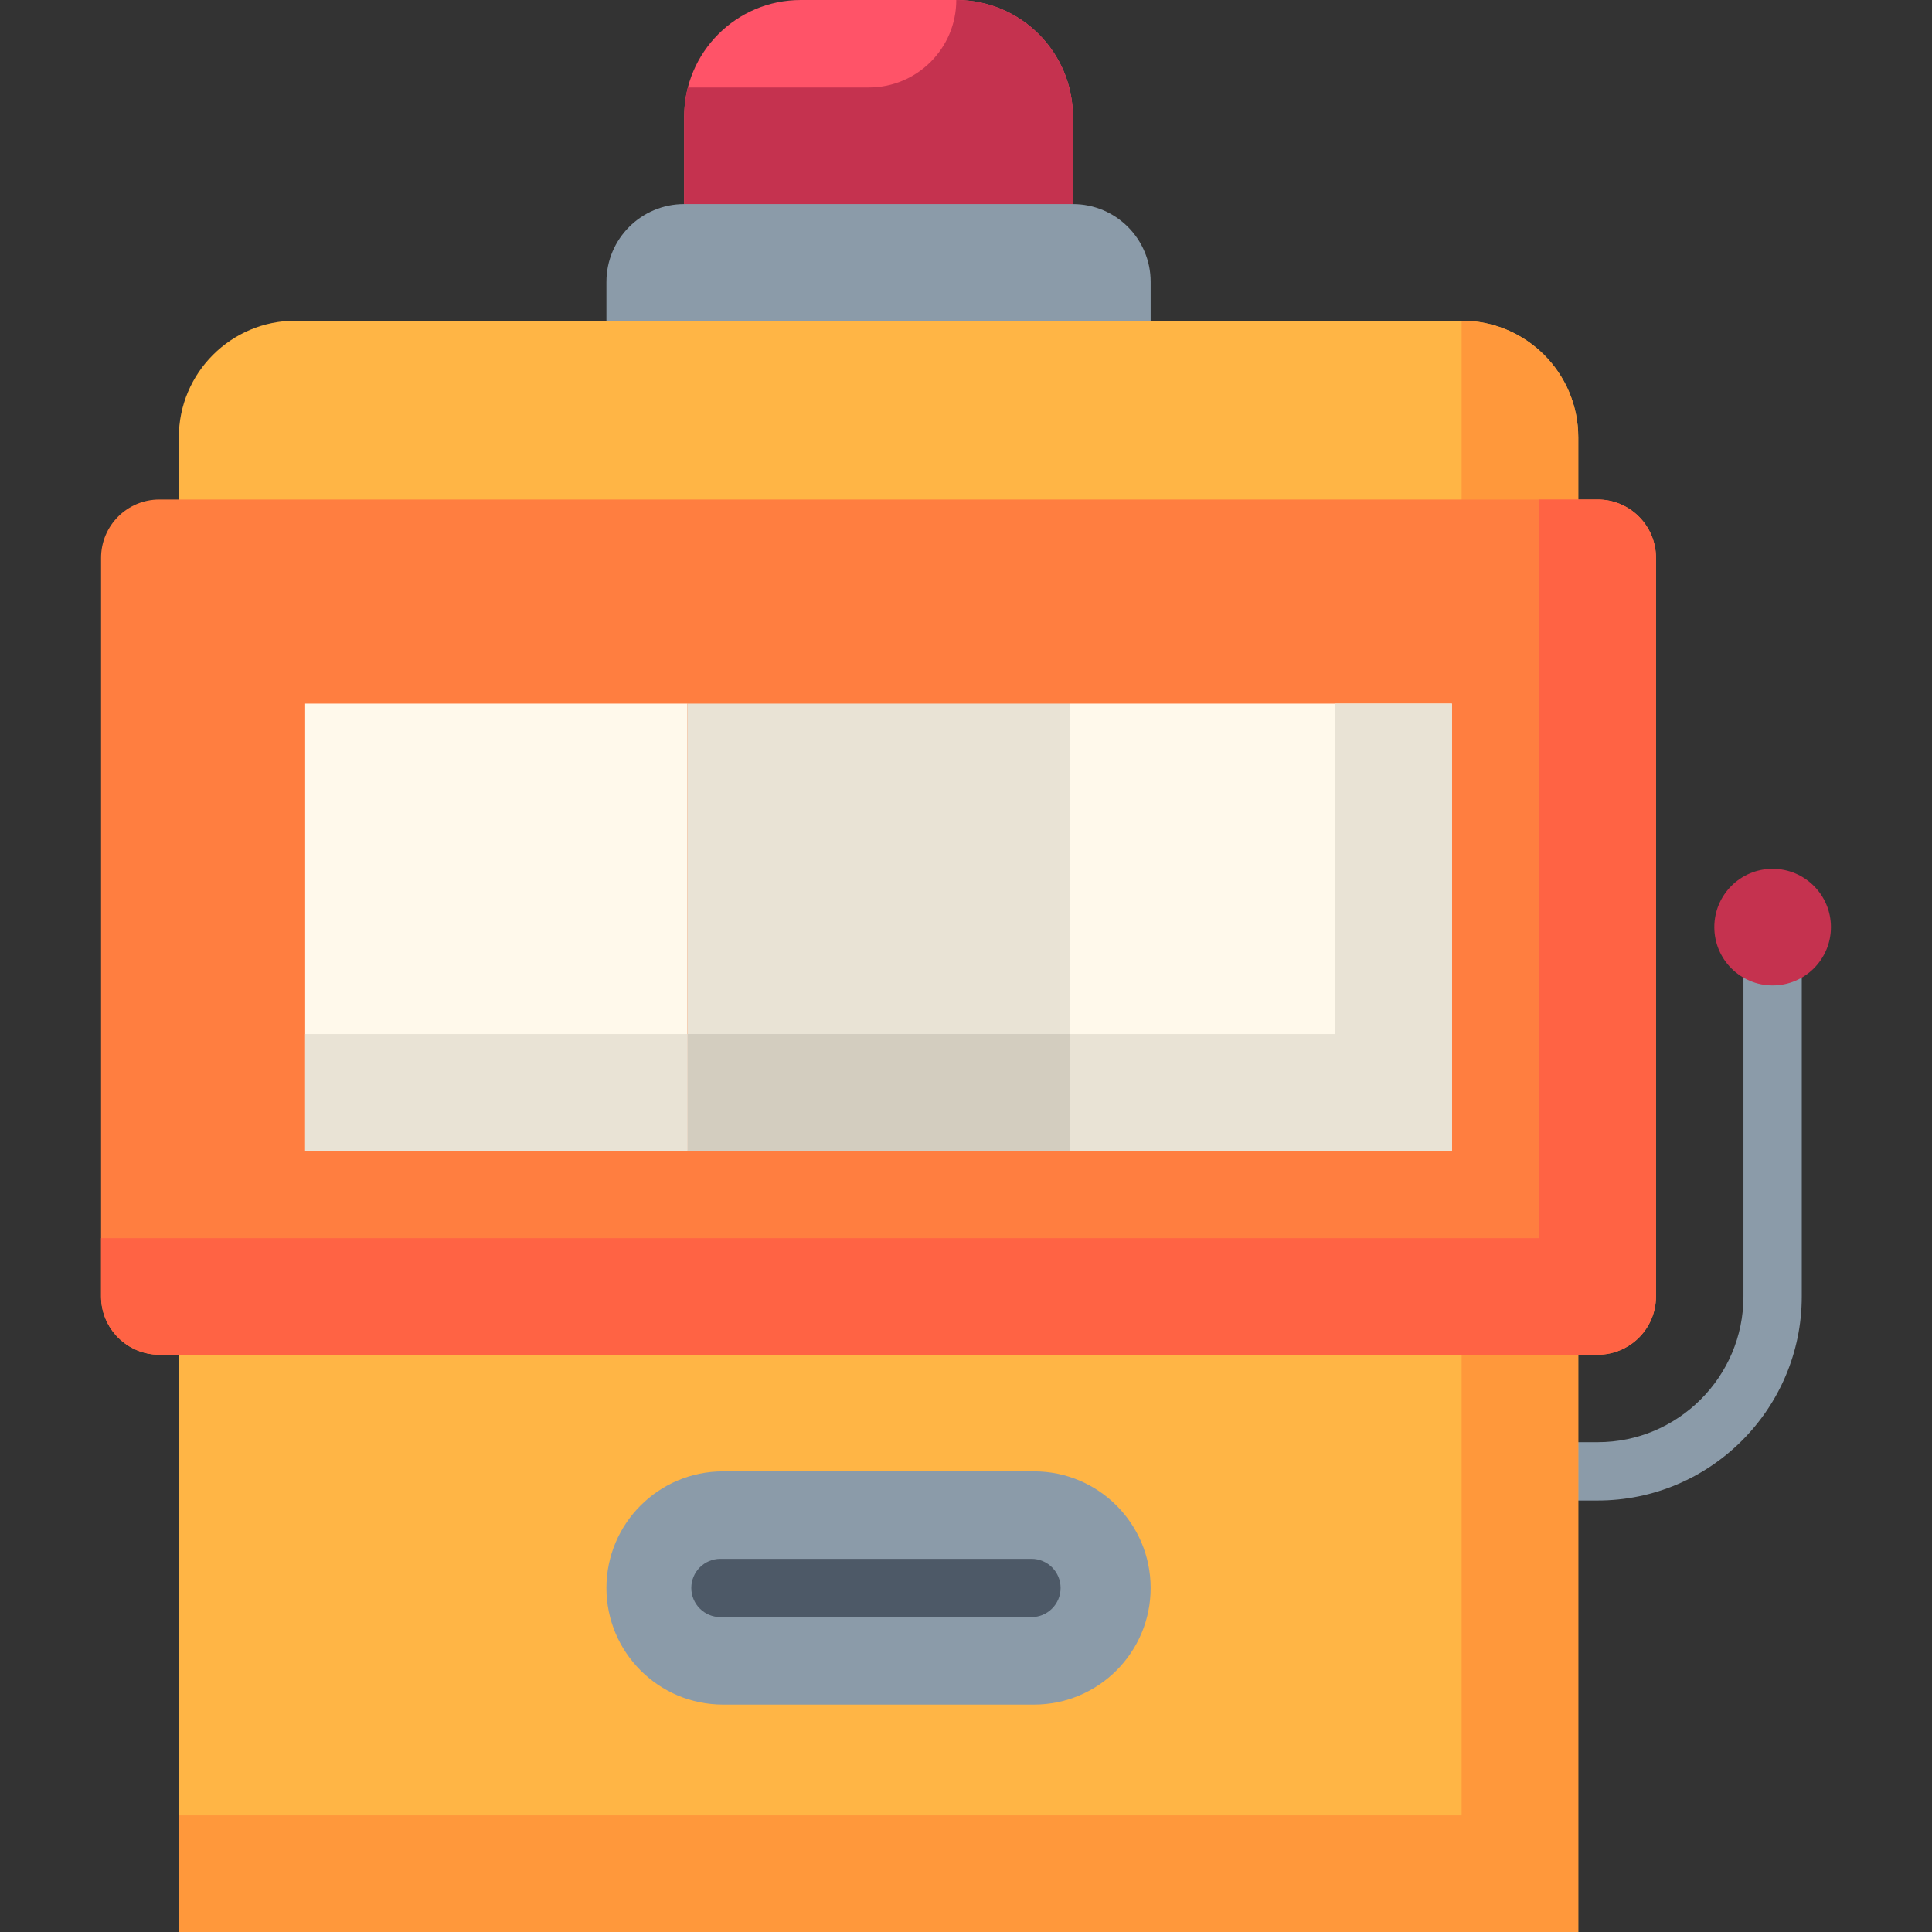 <!-- Generator: Adobe Illustrator 19.0.0, SVG Export Plug-In . SVG Version: 6.00 Build 0)  -->
<svg version="1.1" id="Capa_1" xmlns="http://www.w3.org/2000/svg" xmlns:xlink="http://www.w3.org/1999/xlink" x="0px" y="0px" viewBox="0 0 512 512" style="enable-background:new 0 0 512 512;" xml:space="preserve">
<rect x="0" y="0" width="512" height="512" fill="#333333" stroke="none"/>
<path class="slot-pull" style="fill:#8B9BA9;" d="M423.404,397.65h-14.165v-15.453h14.165c21.302,0,38.632-17.33,38.632-38.632v-90.141h15.453v90.141  C477.489,373.388,453.227,397.65,423.404,397.65z"/>
<circle class="slot-circle" style="fill:#C5324F;" cx="469.763" cy="245.698" r="15.453"/>
<path style="fill:#FF5368;" d="M181.312,54.085H284.33V30.905C284.33,13.836,270.494,0,253.425,0h-41.207  c-17.069,0-30.905,13.836-30.905,30.905V54.085z"/>
<path style="fill:#C5324F;" d="M182.285,23.179c-0.636,2.469-0.974,5.058-0.974,7.726v23.179l51.166,16.483l51.852-16.483V30.905  C284.33,13.836,270.494,0,253.425,0l0,0c0,12.801-10.378,23.179-23.179,23.179H182.285z"/>
<path style="fill:#8B9BA9;" d="M160.708,84.99l72.113,37.087l72.113-37.087V74.688c0-11.379-9.224-20.604-20.604-20.604H181.312  c-11.379,0-20.604,9.224-20.604,20.604V84.99z"/>
<path style="fill:#FFB545;" d="M47.388,512h370.865V115.895c0-17.069-13.836-30.905-30.905-30.905H78.294  c-17.069,0-30.905,13.836-30.905,30.905V512z"/>
<path style="fill:#FF983B;" d="M47.388,481.095V512h370.865V115.895c0-17.069-13.836-30.905-30.905-30.905v396.105H47.388z"/>
<path style="fill:#FF7E40;" d="M232.821,132.378H42.237c-8.534,0-15.453,6.919-15.453,15.453v195.734  c0,8.534,6.919,15.453,15.453,15.453h190.583h190.583c8.534,0,15.453-6.919,15.453-15.453V147.831  c0-8.534-6.919-15.453-15.453-15.453H232.821z"/>
<path style="fill:#FF6344;" d="M423.404,132.378h-15.453v195.734H26.785v15.453c0,8.534,6.919,15.453,15.453,15.453h190.583h190.583  c8.534,0,15.453-6.919,15.453-15.453V147.831C438.857,139.297,431.938,132.378,423.404,132.378z"/>
<g>
	<rect x="80.869" y="186.463" style="fill:#FFF9EB;" width="101.298" height="118.471"/>
	<rect x="283.475" y="186.463" style="fill:#FFF9EB;" width="101.298" height="118.471"/>
	<rect x="182.167" y="186.463" style="fill:#E9E3D5;" width="101.298" height="118.471"/>
	<polygon style="fill:#E9E3D5;" points="283.472,274.028 283.472,304.934 384.773,304.934 384.773,186.463 353.867,186.463    353.867,274.028  "/>
</g>
<rect x="182.167" y="274.028" style="fill:#D3CDBF;" width="101.298" height="30.905"/>
<rect x="80.869" y="274.028" style="fill:#E9E3D5;" width="101.298" height="30.905"/>
<path style="fill:#8B9BA9;" d="M160.708,420.829L160.708,420.829c0,17.069,13.836,30.905,30.905,30.905h82.414  c17.069,0,30.905-13.836,30.905-30.905l0,0c0-17.069-13.836-30.905-30.905-30.905h-82.414  C174.545,389.924,160.708,403.76,160.708,420.829z"/>
<path style="fill:#4D5967;" d="M273.341,428.555h-82.414c-4.267,0-7.726-3.459-7.726-7.726c0-4.267,3.459-7.726,7.726-7.726h82.414  c4.267,0,7.726,3.459,7.726,7.726C281.067,425.096,277.609,428.555,273.341,428.555z"/>
</svg>